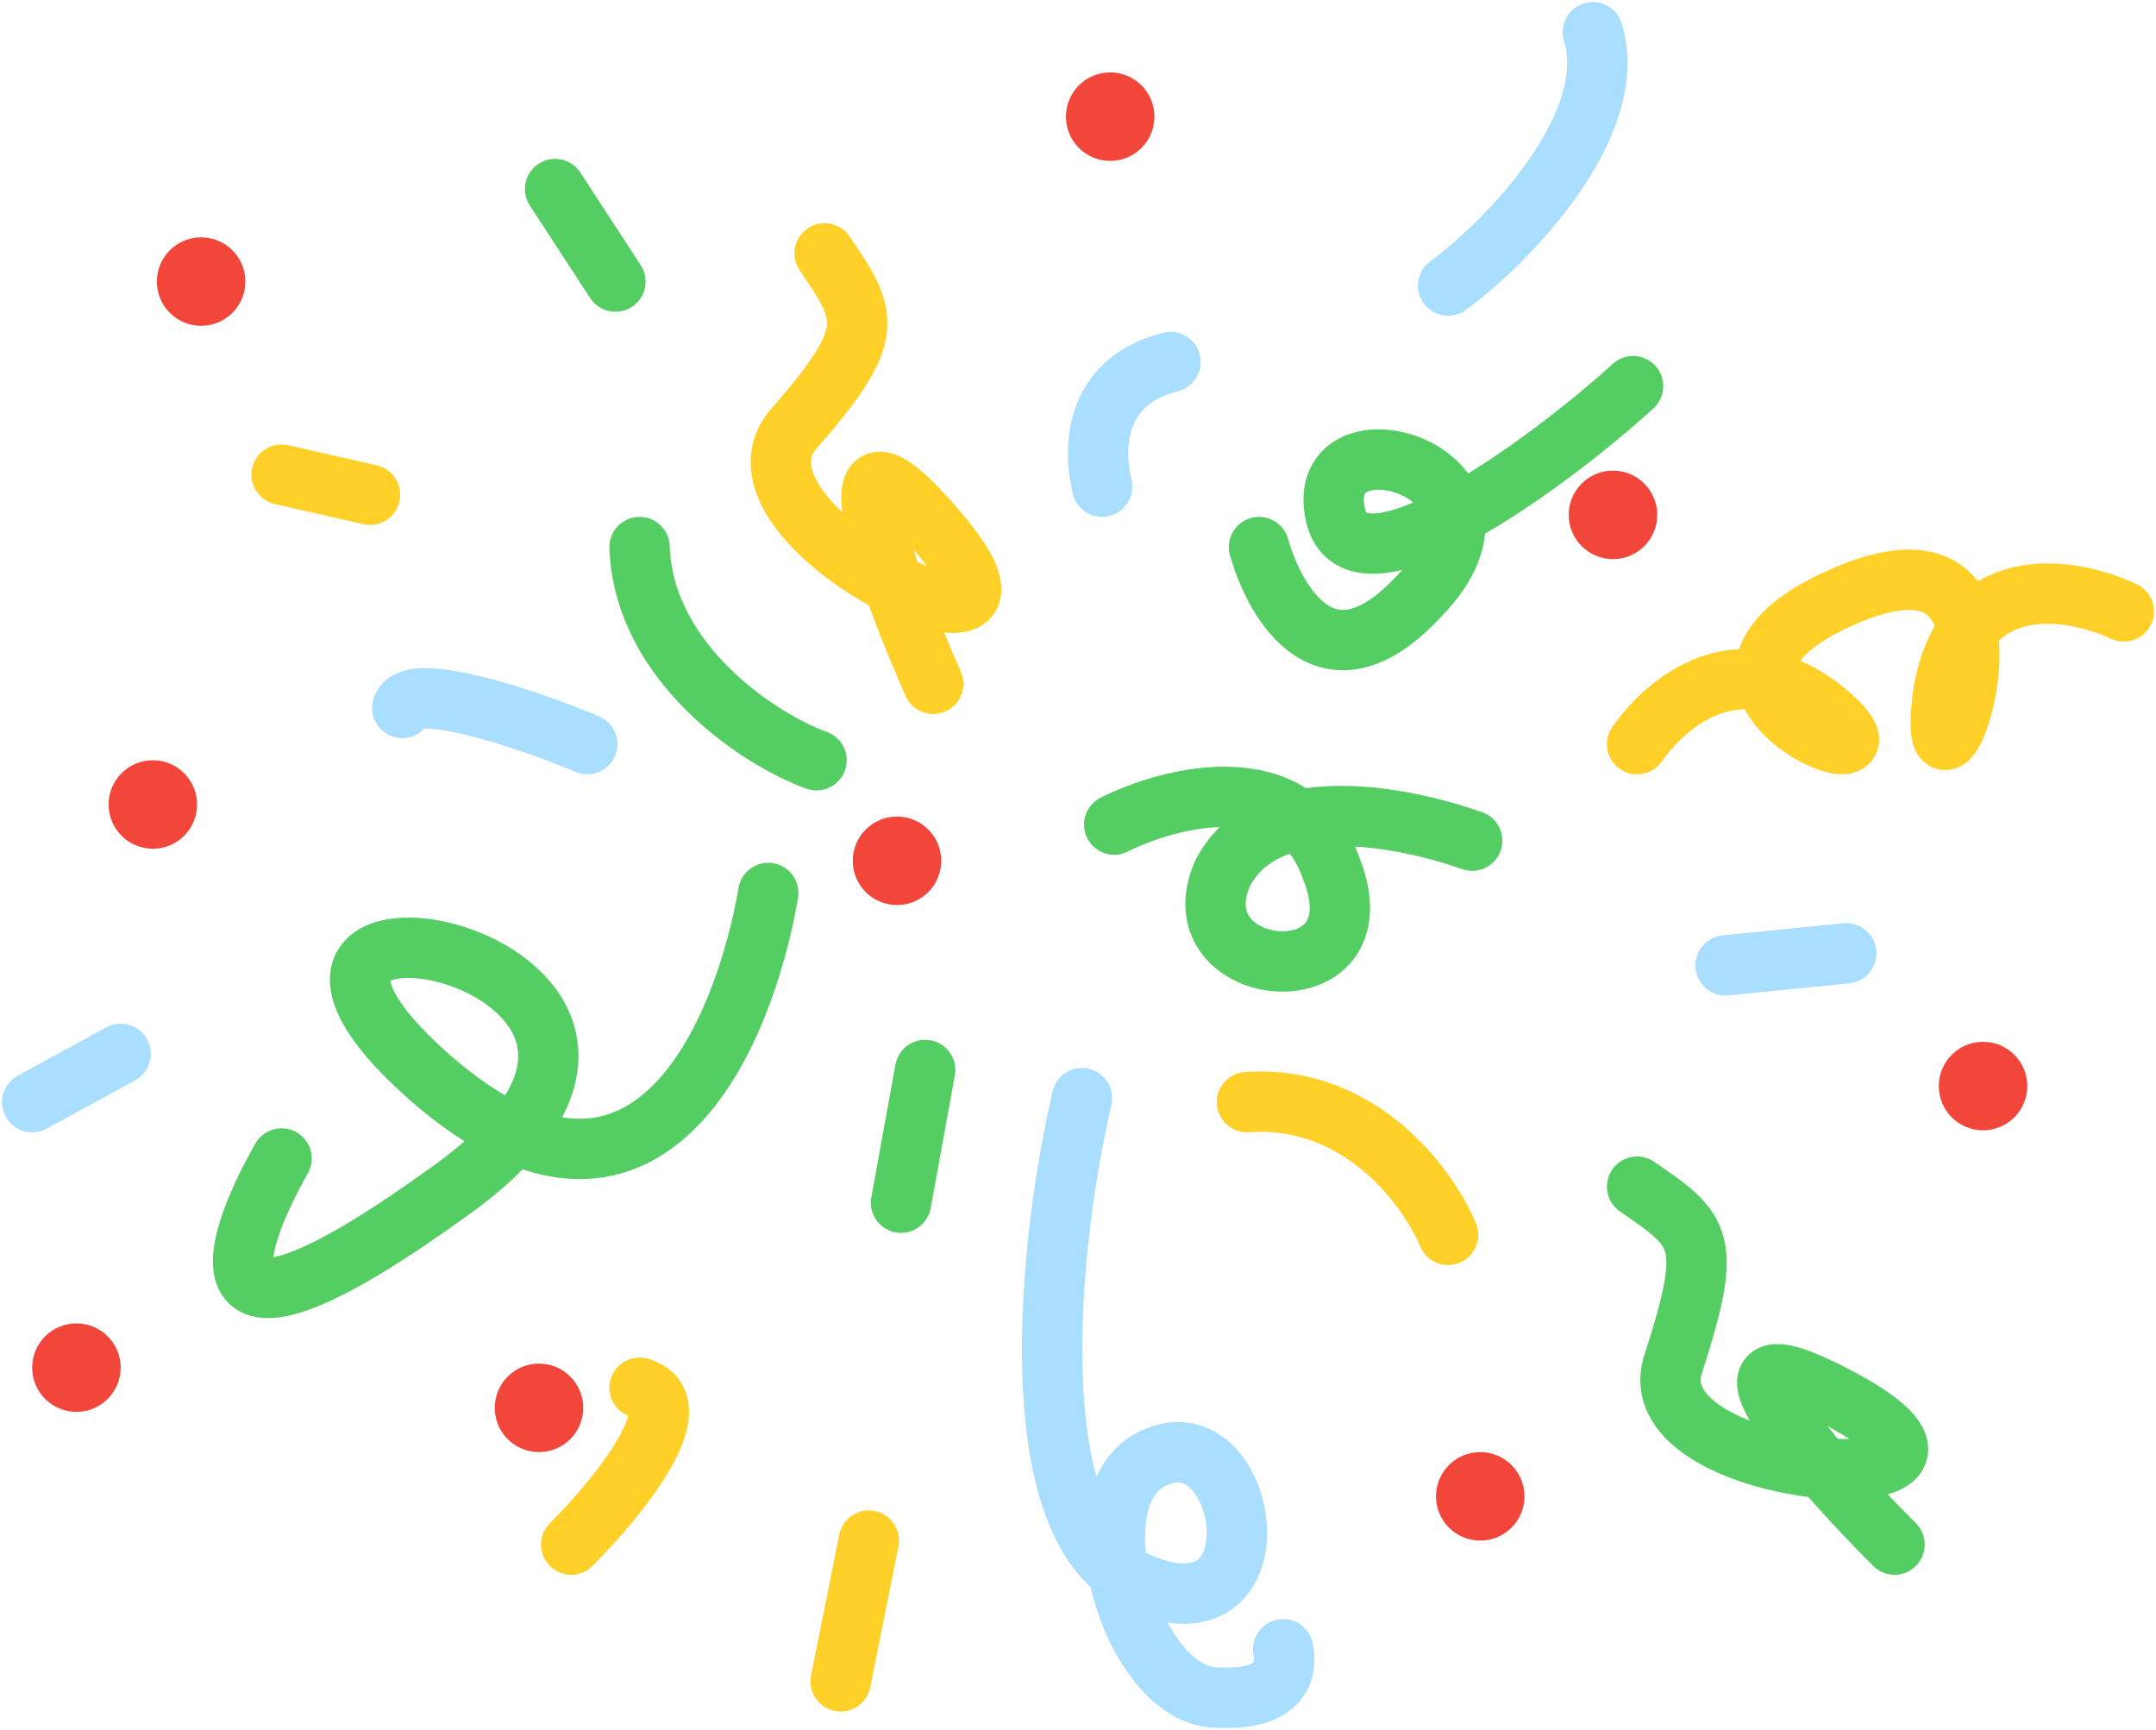 <svg xmlns="http://www.w3.org/2000/svg" width="536" height="430" fill="none">
  <path stroke="#FFD028" stroke-linecap="round" stroke-width="15" d="M232 170c-12-27-28-72 1-38 36 42-56 0-36-25 21-24 19-28 8-44"/>
  <path stroke="#54CD63" stroke-linecap="round" stroke-width="15" d="M471 384c-21-21-52-57-13-36 50 27-52 21-42-9 10-31 7-33-9-44m-130-90c14-7 45-15 54 11 13 33-39 28-27 1 11-21 45-14 62-8m-175 13c-6 35-30 93-84 46-67-59 86-30 5 28-65 47-55 15-42-8"/>
  <path stroke="#A9DEFE" stroke-linecap="round" stroke-width="15" d="M269 273c-8 34-16 106 13 120 37 17 29-40 6-31-22 8-7 59 14 60 17 1 18-7 17-12m-45-289c-2-8-3-26 17-31"/>
  <path stroke="#FFD028" stroke-linecap="round" stroke-width="15" d="M360 307c-5-12-22-35-50-33M142 384c11-11 31-35 17-39"/>
  <path stroke="#A9DEFE" stroke-linecap="round" stroke-width="15" d="M146 185c-14-6-44-16-46-9"/>
  <path stroke="#54CD63" stroke-linecap="round" stroke-width="15" d="m138 47 15 23"/>
  <path stroke="#FFD028" stroke-linecap="round" stroke-width="15" d="m70 118 22 5"/>
  <path stroke="#54CD63" stroke-linecap="round" stroke-width="15" d="M203 189c-14-5-43-24-44-53"/>
  <path stroke="#A9DEFE" stroke-linecap="round" stroke-width="15" d="m429 240 30-3"/>
  <path stroke="#FFD028" stroke-linecap="round" stroke-width="15" d="m216 383-7 35"/>
  <path stroke="#54CD63" stroke-linecap="round" stroke-width="15" d="m230 266-6 33M406 96c-22 20-69 54-74 32-6-27 51-11 21 20-23 25-36 2-40-12"/>
  <path stroke="#FFD028" stroke-linecap="round" stroke-width="15" d="M407 185c7-10 25-26 47-8 26 22-49-6 5-29s19 66 24 25c5-32 32-27 45-21"/>
  <path stroke="#A9DEFE" stroke-linecap="round" stroke-width="15" d="M30 262 8 274M360 71c15-11 43-40 36-63"/>
  <circle r="11" fill="#F2463A" transform="matrix(1 0 0 -1 223 214)"/>
  <circle r="11" fill="#F2463A" transform="matrix(1 0 0 -1 134 350)"/>
  <circle r="11" fill="#F2463A" transform="matrix(1 0 0 -1 50 70)"/>
  <circle r="11" fill="#F2463A" transform="matrix(1 0 0 -1 276 29)"/>
  <circle r="11" fill="#F2463A" transform="matrix(1 0 0 -1 19 340)"/>
  <circle r="11" fill="#F2463A" transform="matrix(1 0 0 -1 493 270)"/>
  <circle r="11" fill="#F2463A" transform="matrix(1 0 0 -1 368 372)"/>
  <circle r="11" fill="#F2463A" transform="matrix(1 0 0 -1 401 128)"/>
  <circle r="11" fill="#F2463A" transform="matrix(1 0 0 -1 38 200)"/>
</svg>